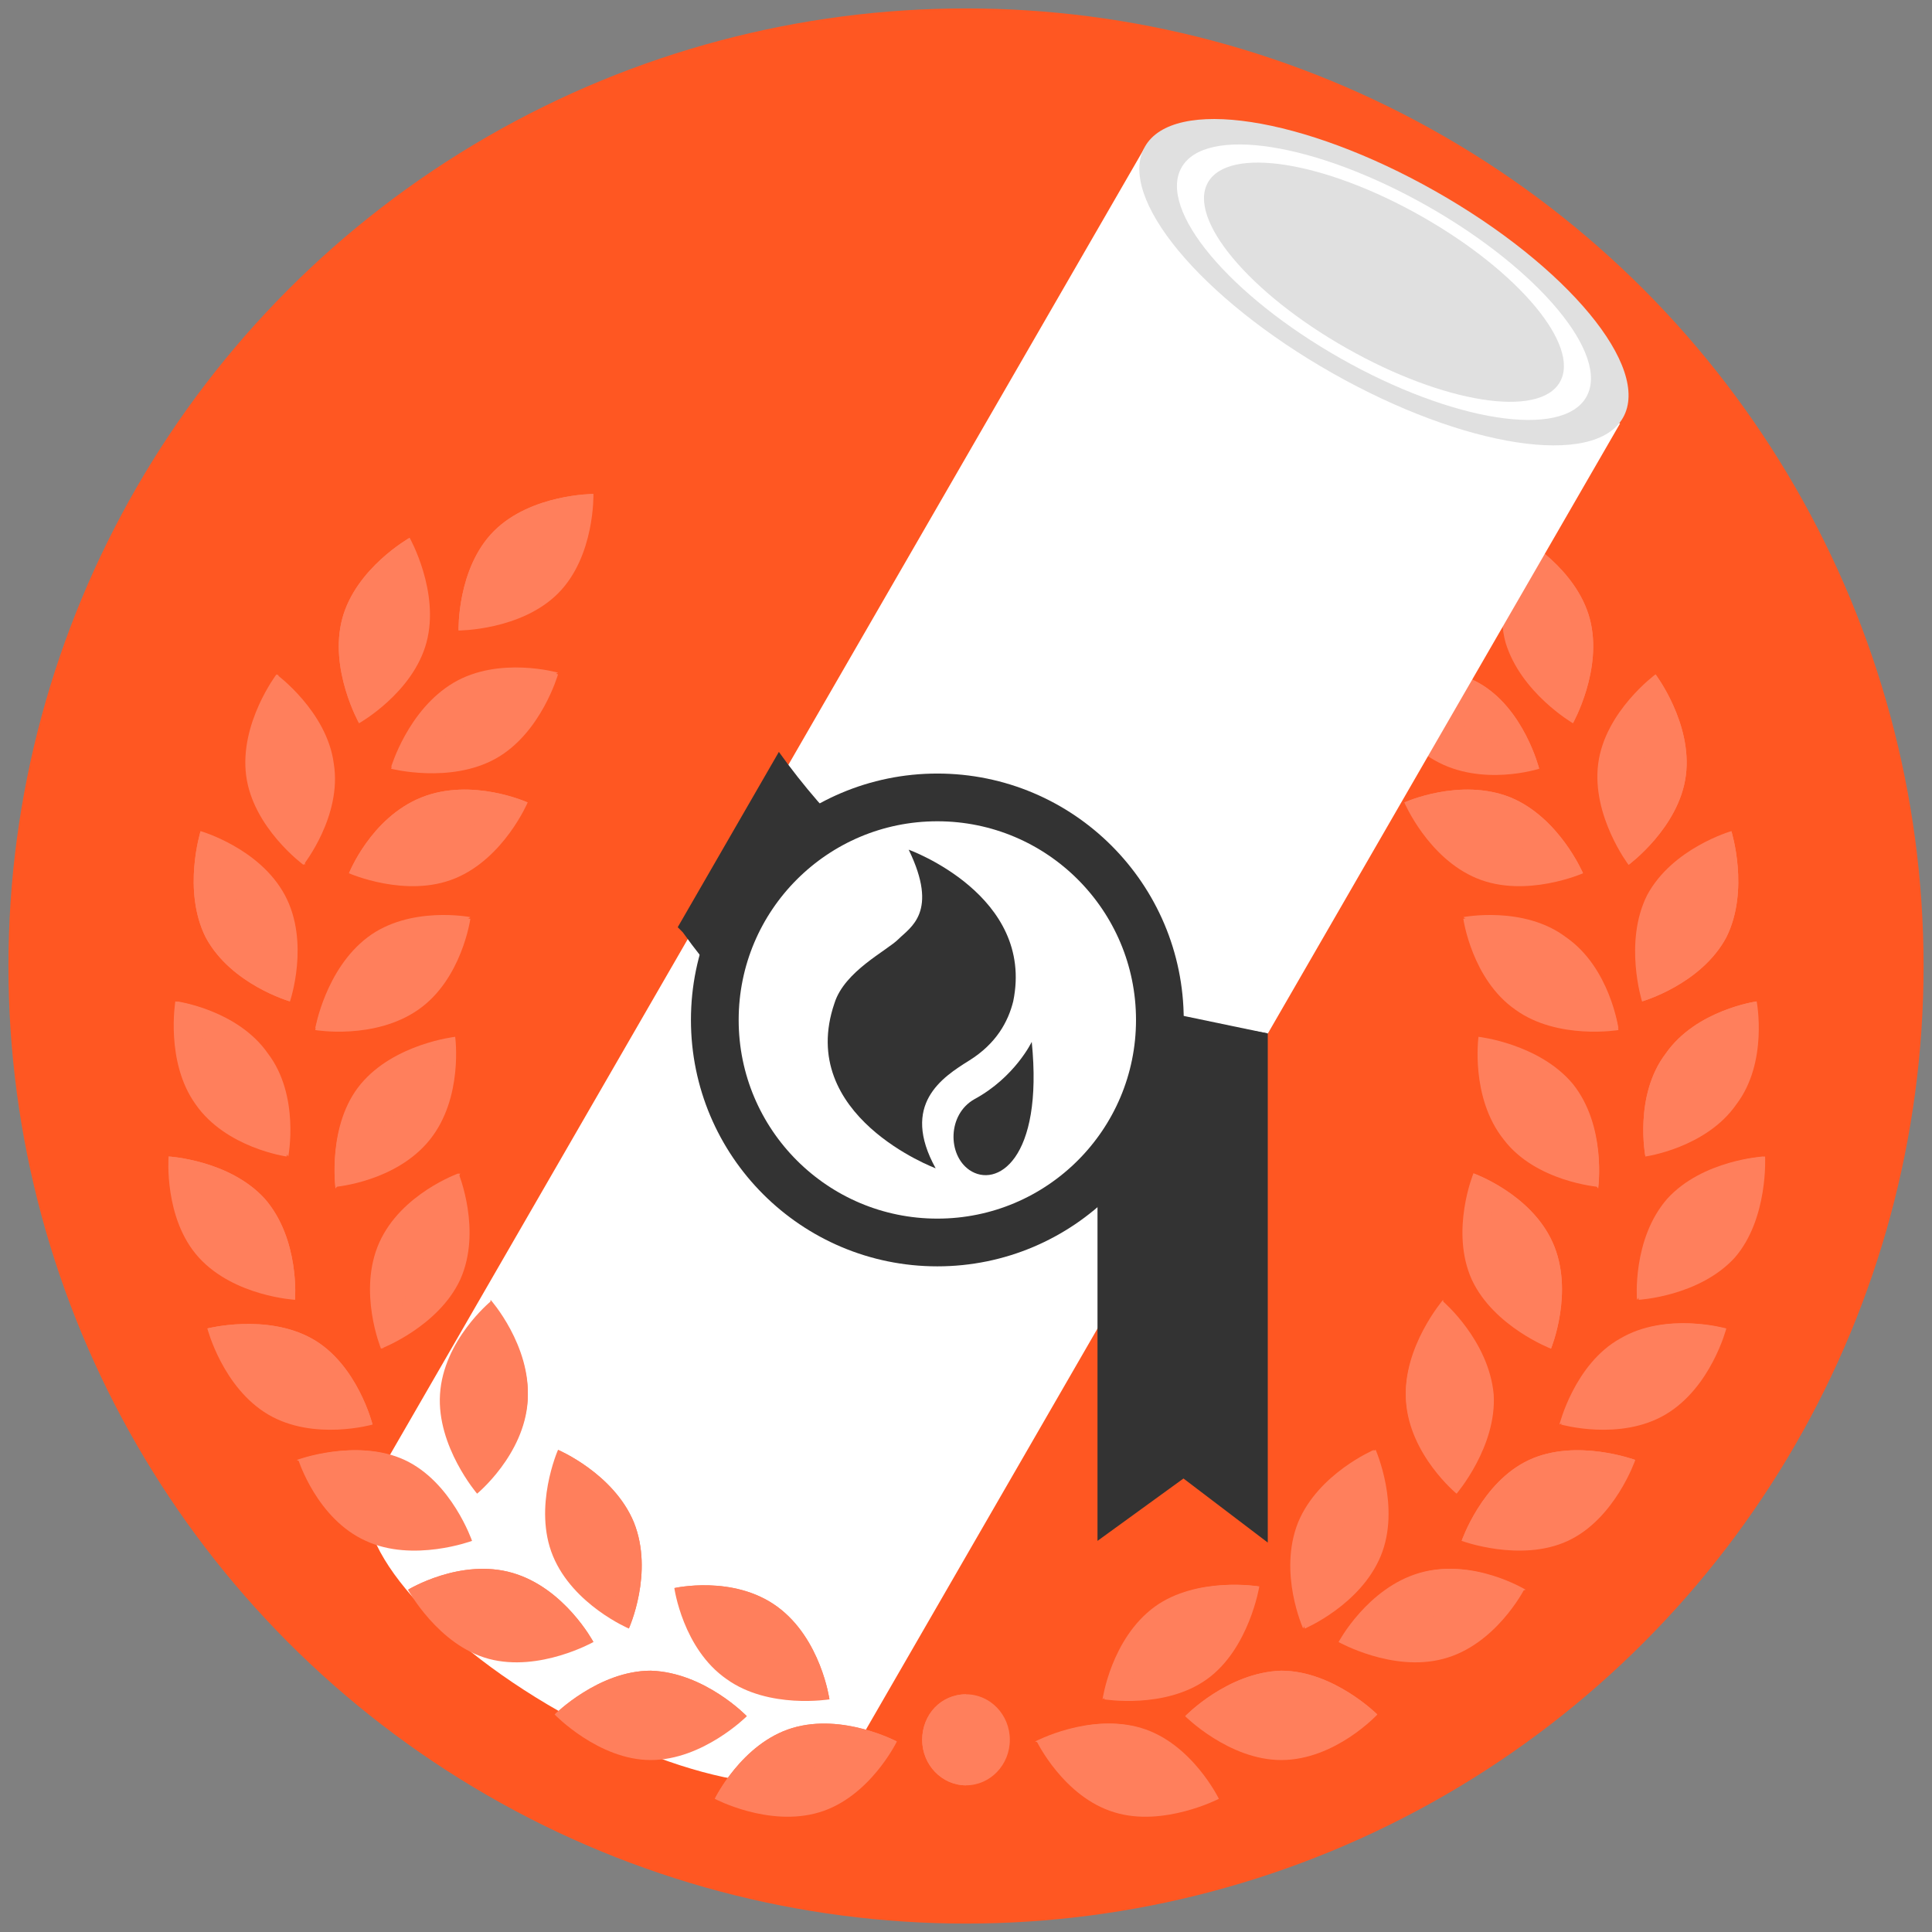 <?xml version="1.0" encoding="utf-8"?>
<!-- Generator: Adobe Illustrator 22.1.0, SVG Export Plug-In . SVG Version: 6.00 Build 0)  -->
<svg version="1.1" id="Capa_2_1_" xmlns="http://www.w3.org/2000/svg" xmlns:xlink="http://www.w3.org/1999/xlink" x="0px" y="0px"
	 viewBox="0 0 114.6 114.6" style="enable-background:new 0 0 114.6 114.6;" xml:space="preserve">
<rect x="0" y="0" width="114.6" height="114.6" fill="#808080" stroke="none"/>
<style type="text/css">
	.st0{fill:#FF5722;}
	.st1{fill:#FF7F5C;}
	.st2{fill:#FFFFFF;}
	.st3{fill:#E0E0E0;}
	.st4{fill:#333333;}
	.st5{fill:#FFFFFF;stroke:#333333;stroke-width:2.831;stroke-miterlimit:10;}
</style>
<g>
	<g>
		<circle class="st0" cx="57.3" cy="57.3" r="56.8"/>
	</g>
	<g>
		<g>
			<g>
				<g>
					<ellipse class="st1" cx="57.3" cy="103.2" rx="2.6" ry="2.7"/>
					<g>
						<g>
							<path class="st1" d="M66.1,107.5c-3-0.9-4.6-4.2-4.6-4.2s3.2-1.7,6.2-0.8s4.6,4.2,4.6,4.2S69,108.4,66.1,107.5z"/>
						</g>
						<path class="st1" d="M61.4,103.3c0,0,3.2-1.7,6.2-0.8s4.6,4.2,4.6,4.2"/>
					</g>
					<g>
						<g>
							<path class="st1" d="M76,104.4c-3.1,0-5.7-2.6-5.7-2.6s2.5-2.6,5.7-2.7c3.1,0,5.7,2.6,5.7,2.6S79.2,104.4,76,104.4z"/>
						</g>
						<path class="st1" d="M70.3,101.8c0,0,2.5-2.6,5.7-2.7c3.1,0,5.7,2.6,5.7,2.6"/>
					</g>
					<g>
						<g>
							<path class="st1" d="M85.6,98.4c-3,0.8-6.2-1-6.2-1s1.7-3.2,4.8-4.1s6.2,1,6.2,1S88.7,97.6,85.6,98.4z"/>
						</g>
						<path class="st1" d="M79.5,97.4c0,0,1.7-3.2,4.8-4.1s6.2,1,6.2,1"/>
					</g>
					<g>
						<g>
							<path class="st1" d="M93,91.4c-2.8,1.3-6.3,0-6.3,0s1.2-3.5,4-4.8s6.3,0,6.3,0S95.8,90.1,93,91.4z"/>
						</g>
						<path class="st1" d="M86.7,91.4c0,0,1.2-3.5,4-4.8s6.3,0,6.3,0"/>
					</g>
					<g>
						<g>
							<path class="st1" d="M98.8,83.9c-2.7,1.6-6.2,0.6-6.2,0.6s0.9-3.6,3.6-5.1c2.7-1.6,6.2-0.6,6.2-0.6S101.5,82.3,98.8,83.9z"/>
						</g>
						<path class="st1" d="M92.5,84.5c0,0,0.9-3.6,3.6-5.1c2.7-1.6,6.2-0.6,6.2-0.6"/>
					</g>
					<g>
						<g>
							<path class="st1" d="M102.9,74.6c-2.1,2.3-5.7,2.5-5.7,2.5s-0.3-3.6,1.8-6c2.1-2.3,5.7-2.5,5.7-2.5S104.9,72.3,102.9,74.6z"
								/>
						</g>
						<path class="st1" d="M97.1,77.1c0,0-0.3-3.6,1.8-6c2.1-2.3,5.7-2.5,5.7-2.5"/>
					</g>
					<g>
						<g>
							<path class="st1" d="M103,65.5c-1.8,2.6-5.4,3.1-5.4,3.1s-0.7-3.6,1.2-6.1c1.8-2.6,5.4-3.1,5.4-3.1S104.9,63,103,65.5z"/>
						</g>
						<path class="st1" d="M97.6,68.6c0,0-0.7-3.6,1.2-6.1c1.8-2.6,5.4-3.1,5.4-3.1"/>
					</g>
					<g>
						<g>
							<path class="st1" d="M71.6,99.6c-2.5,1.8-6.1,1.2-6.1,1.2s0.5-3.6,3.1-5.5c2.5-1.8,6.1-1.2,6.1-1.2S74.1,97.8,71.6,99.6z"/>
						</g>
						<path class="st1" d="M65.4,100.8c0,0,0.5-3.6,3.1-5.5c2.5-1.8,6.1-1.2,6.1-1.2"/>
					</g>
					<g>
						<g>
							<path class="st1" d="M81.9,92.3c-1.2,2.9-4.5,4.3-4.5,4.3s-1.5-3.3-0.3-6.3c1.2-2.9,4.5-4.3,4.5-4.3S83.1,89.4,81.9,92.3z"/>
						</g>
						<path class="st1" d="M77.3,96.6c0,0-1.5-3.3-0.3-6.3c1.2-2.9,4.5-4.3,4.5-4.3"/>
					</g>
					<g>
						<g>
							<path class="st1" d="M88.6,82.7c0.2,3.1-2.2,5.9-2.2,5.9s-2.8-2.3-3-5.5c-0.2-3.1,2.2-5.9,2.2-5.9S88.3,79.5,88.6,82.7z"/>
						</g>
						<path class="st1" d="M86.4,88.5c0,0-2.8-2.3-3-5.5c-0.2-3.1,2.2-5.9,2.2-5.9"/>
					</g>
					<g>
						<g>
							<path class="st1" d="M81.6,35.2c-2.2-2.2-2.1-5.9-2.1-5.9s3.7,0,5.9,2.2c2.2,2.2,2.1,5.9,2.1,5.9S83.8,37.4,81.6,35.2z"/>
						</g>
						<path class="st1" d="M79.5,29.3c0,0,3.7,0,5.9,2.2c2.2,2.2,2.1,5.9,2.1,5.9"/>
					</g>
					<g>
						<g>
							<path class="st1" d="M89.3,38.1c-0.8-3,1-6.2,1-6.2s3.2,1.8,4,4.8s-1,6.2-1,6.2S90.2,41.1,89.3,38.1z"/>
						</g>
						<path class="st1" d="M90.3,31.9c0,0,3.2,1.8,4,4.8s-1,6.2-1,6.2"/>
					</g>
					<g>
						<g>
							<path class="st1" d="M94.8,45.3c0.4-3.1,3.4-5.3,3.4-5.3s2.2,2.9,1.8,6c-0.4,3.1-3.4,5.3-3.4,5.3S94.4,48.4,94.8,45.3z"/>
						</g>
						<path class="st1" d="M98.2,40c0,0,2.2,2.9,1.8,6c-0.4,3.1-3.4,5.3-3.4,5.3"/>
					</g>
					<g>
						<g>
							<path class="st1" d="M97.7,53.1c1.5-2.8,5-3.8,5-3.8s1.1,3.5-0.3,6.3c-1.5,2.8-5,3.8-5,3.8S96.3,55.9,97.7,53.1z"/>
						</g>
						<path class="st1" d="M102.7,49.3c0,0,1.1,3.5-0.3,6.3c-1.5,2.8-5,3.8-5,3.8"/>
					</g>
					<g>
						<g>
							<path class="st1" d="M85.1,45.1c-2.7-1.5-3.6-5.1-3.6-5.1s3.5-1,6.2,0.5s3.6,5.1,3.6,5.1S87.9,46.7,85.1,45.1z"/>
						</g>
						<path class="st1" d="M81.5,40c0,0,3.5-1,6.2,0.5s3.6,5.1,3.6,5.1"/>
					</g>
					<g>
						<g>
							<path class="st1" d="M87.6,52.1c-2.9-1.2-4.3-4.5-4.3-4.5s3.3-1.5,6.3-0.3c2.9,1.2,4.3,4.5,4.3,4.5S90.5,53.3,87.6,52.1z"/>
						</g>
						<path class="st1" d="M83.3,47.6c0,0,3.3-1.5,6.3-0.3c2.9,1.2,4.3,4.5,4.3,4.5"/>
					</g>
					<g>
						<g>
							<path class="st1" d="M89.9,59.9c-2.6-1.8-3.1-5.4-3.1-5.4s3.6-0.7,6.1,1.2c2.6,1.8,3.1,5.4,3.1,5.4S92.4,61.7,89.9,59.9z"/>
						</g>
						<path class="st1" d="M86.8,54.4c0,0,3.6-0.7,6.1,1.2C95.5,57.4,96,61,96,61"/>
					</g>
					<g>
						<g>
							<path class="st1" d="M87.3,75.9c-1.3-2.9,0.1-6.3,0.1-6.3s3.4,1.2,4.7,4.1C93.4,76.6,92,80,92,80S88.6,78.7,87.3,75.9z"/>
						</g>
						<path class="st1" d="M87.4,69.6c0,0,3.4,1.2,4.7,4.1C93.4,76.6,92,80,92,80"/>
					</g>
					<g>
						<g>
							<path class="st1" d="M89.2,67.6c-2-2.5-1.5-6.1-1.5-6.1s3.6,0.4,5.6,2.8c2,2.5,1.5,6.1,1.5,6.1S91.1,70.1,89.2,67.6z"/>
						</g>
						<path class="st1" d="M87.7,61.6c0,0,3.6,0.4,5.6,2.8c2,2.5,1.5,6.1,1.5,6.1"/>
					</g>
					<path class="st1" d="M57.3,100.5c-1.5,0-2.6,1.2-2.6,2.7s1.2,2.7,2.6,2.7"/>
				</g>
			</g>
		</g>
	</g>
	<rect x="13.9" y="40" transform="matrix(0.5 -0.866 0.866 0.5 -19.127 79.493)" class="st2" width="90.8" height="32.6"/>
	<ellipse transform="matrix(0.493 -0.87 0.87 0.493 27 79.884)" class="st3" cx="82.1" cy="16.8" rx="6.2" ry="16.3"/>
	<ellipse transform="matrix(0.493 -0.87 0.87 0.493 -65.321 80.293)" class="st2" cx="36.3" cy="96.2" rx="6.2" ry="16.3"/>
	<ellipse transform="matrix(0.493 -0.87 0.87 0.493 27 79.884)" class="st2" cx="82.1" cy="16.8" rx="5.2" ry="13.8"/>
	<ellipse transform="matrix(0.493 -0.87 0.87 0.493 27 79.884)" class="st3" cx="82.1" cy="16.8" rx="4.5" ry="12"/>
	<g>
		<g>
			<g>
				<g>
					<path class="st1" d="M38.6,104.4c3.1,0,5.7-2.6,5.7-2.6s-2.5-2.6-5.7-2.7c-3.1,0-5.7,2.6-5.7,2.6S35.5,104.4,38.6,104.4z"/>
				</g>
				<path class="st1" d="M44.3,101.8c0,0-2.5-2.6-5.7-2.7c-3.1,0-5.7,2.6-5.7,2.6"/>
			</g>
		</g>
	</g>
	<g>
		<g>
			<g>
				<g>
					<path class="st1" d="M29,98.4c3,0.8,6.2-1,6.2-1s-1.7-3.2-4.8-4.1s-6.2,1-6.2,1S26,97.6,29,98.4z"/>
				</g>
				<path class="st1" d="M35.2,97.4c0,0-1.7-3.2-4.8-4.1s-6.2,1-6.2,1"/>
			</g>
		</g>
	</g>
	<g>
		<g>
			<g>
				<g>
					<path class="st1" d="M21.7,91.4c2.8,1.3,6.3,0,6.3,0s-1.2-3.5-4-4.8s-6.3,0-6.3,0S18.8,90.1,21.7,91.4z"/>
				</g>
				<path class="st1" d="M27.9,91.4c0,0-1.2-3.5-4-4.8s-6.3,0-6.3,0"/>
			</g>
		</g>
	</g>
	<g>
		<g>
			<g>
				<g>
					<path class="st1" d="M15.9,83.9c2.7,1.6,6.2,0.6,6.2,0.6s-0.9-3.6-3.6-5.1s-6.2-0.6-6.2-0.6S13.2,82.3,15.9,83.9z"/>
				</g>
				<path class="st1" d="M22.1,84.5c0,0-0.9-3.6-3.6-5.1s-6.2-0.6-6.2-0.6"/>
			</g>
		</g>
	</g>
	<g>
		<g>
			<g>
				<g>
					<path class="st1" d="M11.8,74.6c2.1,2.3,5.7,2.5,5.7,2.5s0.3-3.6-1.8-6c-2.1-2.3-5.7-2.5-5.7-2.5S9.7,72.3,11.8,74.6z"/>
				</g>
				<path class="st1" d="M17.5,77.1c0,0,0.3-3.6-1.8-6c-2.1-2.3-5.7-2.5-5.7-2.5"/>
			</g>
		</g>
	</g>
	<g>
		<g>
			<g>
				<g>
					<path class="st1" d="M11.6,65.5c1.8,2.6,5.4,3.1,5.4,3.1s0.7-3.6-1.2-6.1c-1.8-2.6-5.4-3.1-5.4-3.1S9.8,63,11.6,65.5z"/>
				</g>
				<path class="st1" d="M17.1,68.6c0,0,0.7-3.6-1.2-6.1c-1.8-2.6-5.4-3.1-5.4-3.1"/>
			</g>
		</g>
	</g>
	<g>
		<g>
			<g>
				<g>
					<path class="st1" d="M32.8,92.3c1.2,2.9,4.5,4.3,4.5,4.3s1.5-3.3,0.3-6.3c-1.2-2.9-4.5-4.3-4.5-4.3S31.6,89.4,32.8,92.3z"/>
				</g>
				<path class="st1" d="M37.3,96.6c0,0,1.5-3.3,0.3-6.3c-1.2-2.9-4.5-4.3-4.5-4.3"/>
			</g>
		</g>
	</g>
	<g>
		<g>
			<g>
				<g>
					<path class="st1" d="M26.1,82.7c-0.2,3.1,2.2,5.9,2.2,5.9s2.8-2.3,3-5.5s-2.2-5.9-2.2-5.9S26.3,79.5,26.1,82.7z"/>
				</g>
				<path class="st1" d="M28.3,88.5c0,0,2.8-2.3,3-5.5s-2.2-5.9-2.2-5.9"/>
			</g>
		</g>
	</g>
	<g>
		<g>
			<g>
				<g>
					<path class="st1" d="M33.1,35.2c2.2-2.2,2.1-5.9,2.1-5.9s-3.7,0-5.9,2.2s-2.1,5.9-2.1,5.9S30.9,37.4,33.1,35.2z"/>
				</g>
				<path class="st1" d="M35.2,29.3c0,0-3.7,0-5.9,2.2s-2.1,5.9-2.1,5.9"/>
			</g>
		</g>
	</g>
	<g>
		<g>
			<g>
				<g>
					<path class="st1" d="M25.3,38.1c0.8-3-1-6.2-1-6.2s-3.2,1.8-4,4.8s1,6.2,1,6.2S24.5,41.1,25.3,38.1z"/>
				</g>
				<path class="st1" d="M24.3,31.9c0,0-3.2,1.8-4,4.8s1,6.2,1,6.2"/>
			</g>
		</g>
	</g>
	<g>
		<g>
			<g>
				<g>
					<path class="st1" d="M19.8,45.3c-0.4-3.1-3.4-5.3-3.4-5.3s-2.2,2.9-1.8,6s3.4,5.3,3.4,5.3S20.3,48.4,19.8,45.3z"/>
				</g>
				<path class="st1" d="M16.5,40c0,0-2.2,2.9-1.8,6s3.4,5.3,3.4,5.3"/>
			</g>
		</g>
	</g>
	<g>
		<g>
			<g>
				<g>
					<path class="st1" d="M16.9,53.1c-1.5-2.8-5-3.8-5-3.8s-1.1,3.5,0.3,6.3c1.5,2.8,5,3.8,5,3.8S18.4,55.9,16.9,53.1z"/>
				</g>
				<path class="st1" d="M11.9,49.3c0,0-1.1,3.5,0.3,6.3c1.5,2.8,5,3.8,5,3.8"/>
			</g>
		</g>
	</g>
	<g>
		<g>
			<g>
				<g>
					<path class="st1" d="M29.4,45c2.7-1.5,3.7-5,3.7-5s-3.5-1-6.2,0.6s-3.7,5-3.7,5S26.7,46.5,29.4,45z"/>
				</g>
				<path class="st1" d="M33.1,39.9c0,0-3.5-1-6.2,0.6s-3.7,5-3.7,5"/>
			</g>
		</g>
	</g>
	<g>
		<g>
			<g>
				<g>
					<path class="st1" d="M27,52.1c2.9-1.2,4.3-4.5,4.3-4.5S28,46.1,25,47.3s-4.3,4.5-4.3,4.5S24.1,53.3,27,52.1z"/>
				</g>
				<path class="st1" d="M31.3,47.6c0,0-3.3-1.5-6.3-0.3s-4.3,4.5-4.3,4.5"/>
			</g>
		</g>
	</g>
	<g>
		<g>
			<g>
				<g>
					<path class="st1" d="M24.8,59.9c2.6-1.8,3.1-5.4,3.1-5.4s-3.6-0.7-6.1,1.2s-3.1,5.4-3.1,5.4S22.2,61.7,24.8,59.9z"/>
				</g>
				<path class="st1" d="M27.9,54.4c0,0-3.6-0.7-6.1,1.2S18.7,61,18.7,61"/>
			</g>
		</g>
	</g>
	<g>
		<g>
			<g>
				<g>
					<path class="st1" d="M27.3,75.9c1.3-2.9-0.1-6.3-0.1-6.3s-3.4,1.2-4.7,4.1s0.1,6.3,0.1,6.3S26,78.7,27.3,75.9z"/>
				</g>
				<path class="st1" d="M27.3,69.6c0,0-3.4,1.2-4.7,4.1c-1.3,2.9,0.1,6.3,0.1,6.3"/>
			</g>
		</g>
	</g>
	<g>
		<g>
			<g>
				<g>
					<path class="st1" d="M25.5,67.6c2-2.5,1.5-6.1,1.5-6.1s-3.6,0.4-5.6,2.8s-1.5,6.1-1.5,6.1S23.5,70.1,25.5,67.6z"/>
				</g>
				<path class="st1" d="M27,61.6c0,0-3.6,0.4-5.6,2.8s-1.5,6.1-1.5,6.1"/>
			</g>
		</g>
	</g>
	<polygon class="st4" points="75.2,91.5 70.2,87.7 65.1,91.4 65.1,59.5 75.2,61.3 	"/>
	<path class="st4" d="M69.2,71.7l-4.5-0.9c-9.7-1.9-18.4-7.4-24.2-15.5L40.2,55l6-10.4l0,0c5.8,8.1,14.4,13.8,24.2,15.7l4.8,1
		L69.2,71.7z"/>
	<circle class="st5" cx="55.6" cy="60.5" r="13.2"/>
	<g>
		<path class="st4" d="M53.9,50.4c0,0,7.5,2.7,6.2,9c-0.3,1.2-1,2.5-2.6,3.5s-4.1,2.6-2,6.4c0,0-8.3-3.1-6-9.8
			c0.6-1.9,3.1-3.1,3.8-3.8S55.7,54.1,53.9,50.4z"/>
		<path class="st4" d="M61.2,61.8c0,0-1,2.1-3.4,3.4c-1.6,0.9-1.6,3.3-0.3,4.2C59.1,70.5,61.9,68.8,61.2,61.8z"/>
	</g>
	<g>
		<g>
			<path class="st1" d="M48.6,107.5c3-0.9,4.6-4.2,4.6-4.2s-3.2-1.7-6.2-0.8c-3,0.9-4.6,4.2-4.6,4.2S45.6,108.4,48.6,107.5z"/>
		</g>
		<path class="st1" d="M53.2,103.3c0,0-3.2-1.7-6.2-0.8c-3,0.9-4.6,4.2-4.6,4.2"/>
	</g>
	<g>
		<g>
			<path class="st1" d="M43.1,99.6c2.5,1.8,6.1,1.2,6.1,1.2s-0.5-3.6-3.1-5.5S40,94.2,40,94.2S40.5,97.8,43.1,99.6z"/>
		</g>
		<path class="st1" d="M49.2,100.8c0,0-0.5-3.6-3.1-5.5S40,94.2,40,94.2"/>
	</g>
</g>
</svg>

